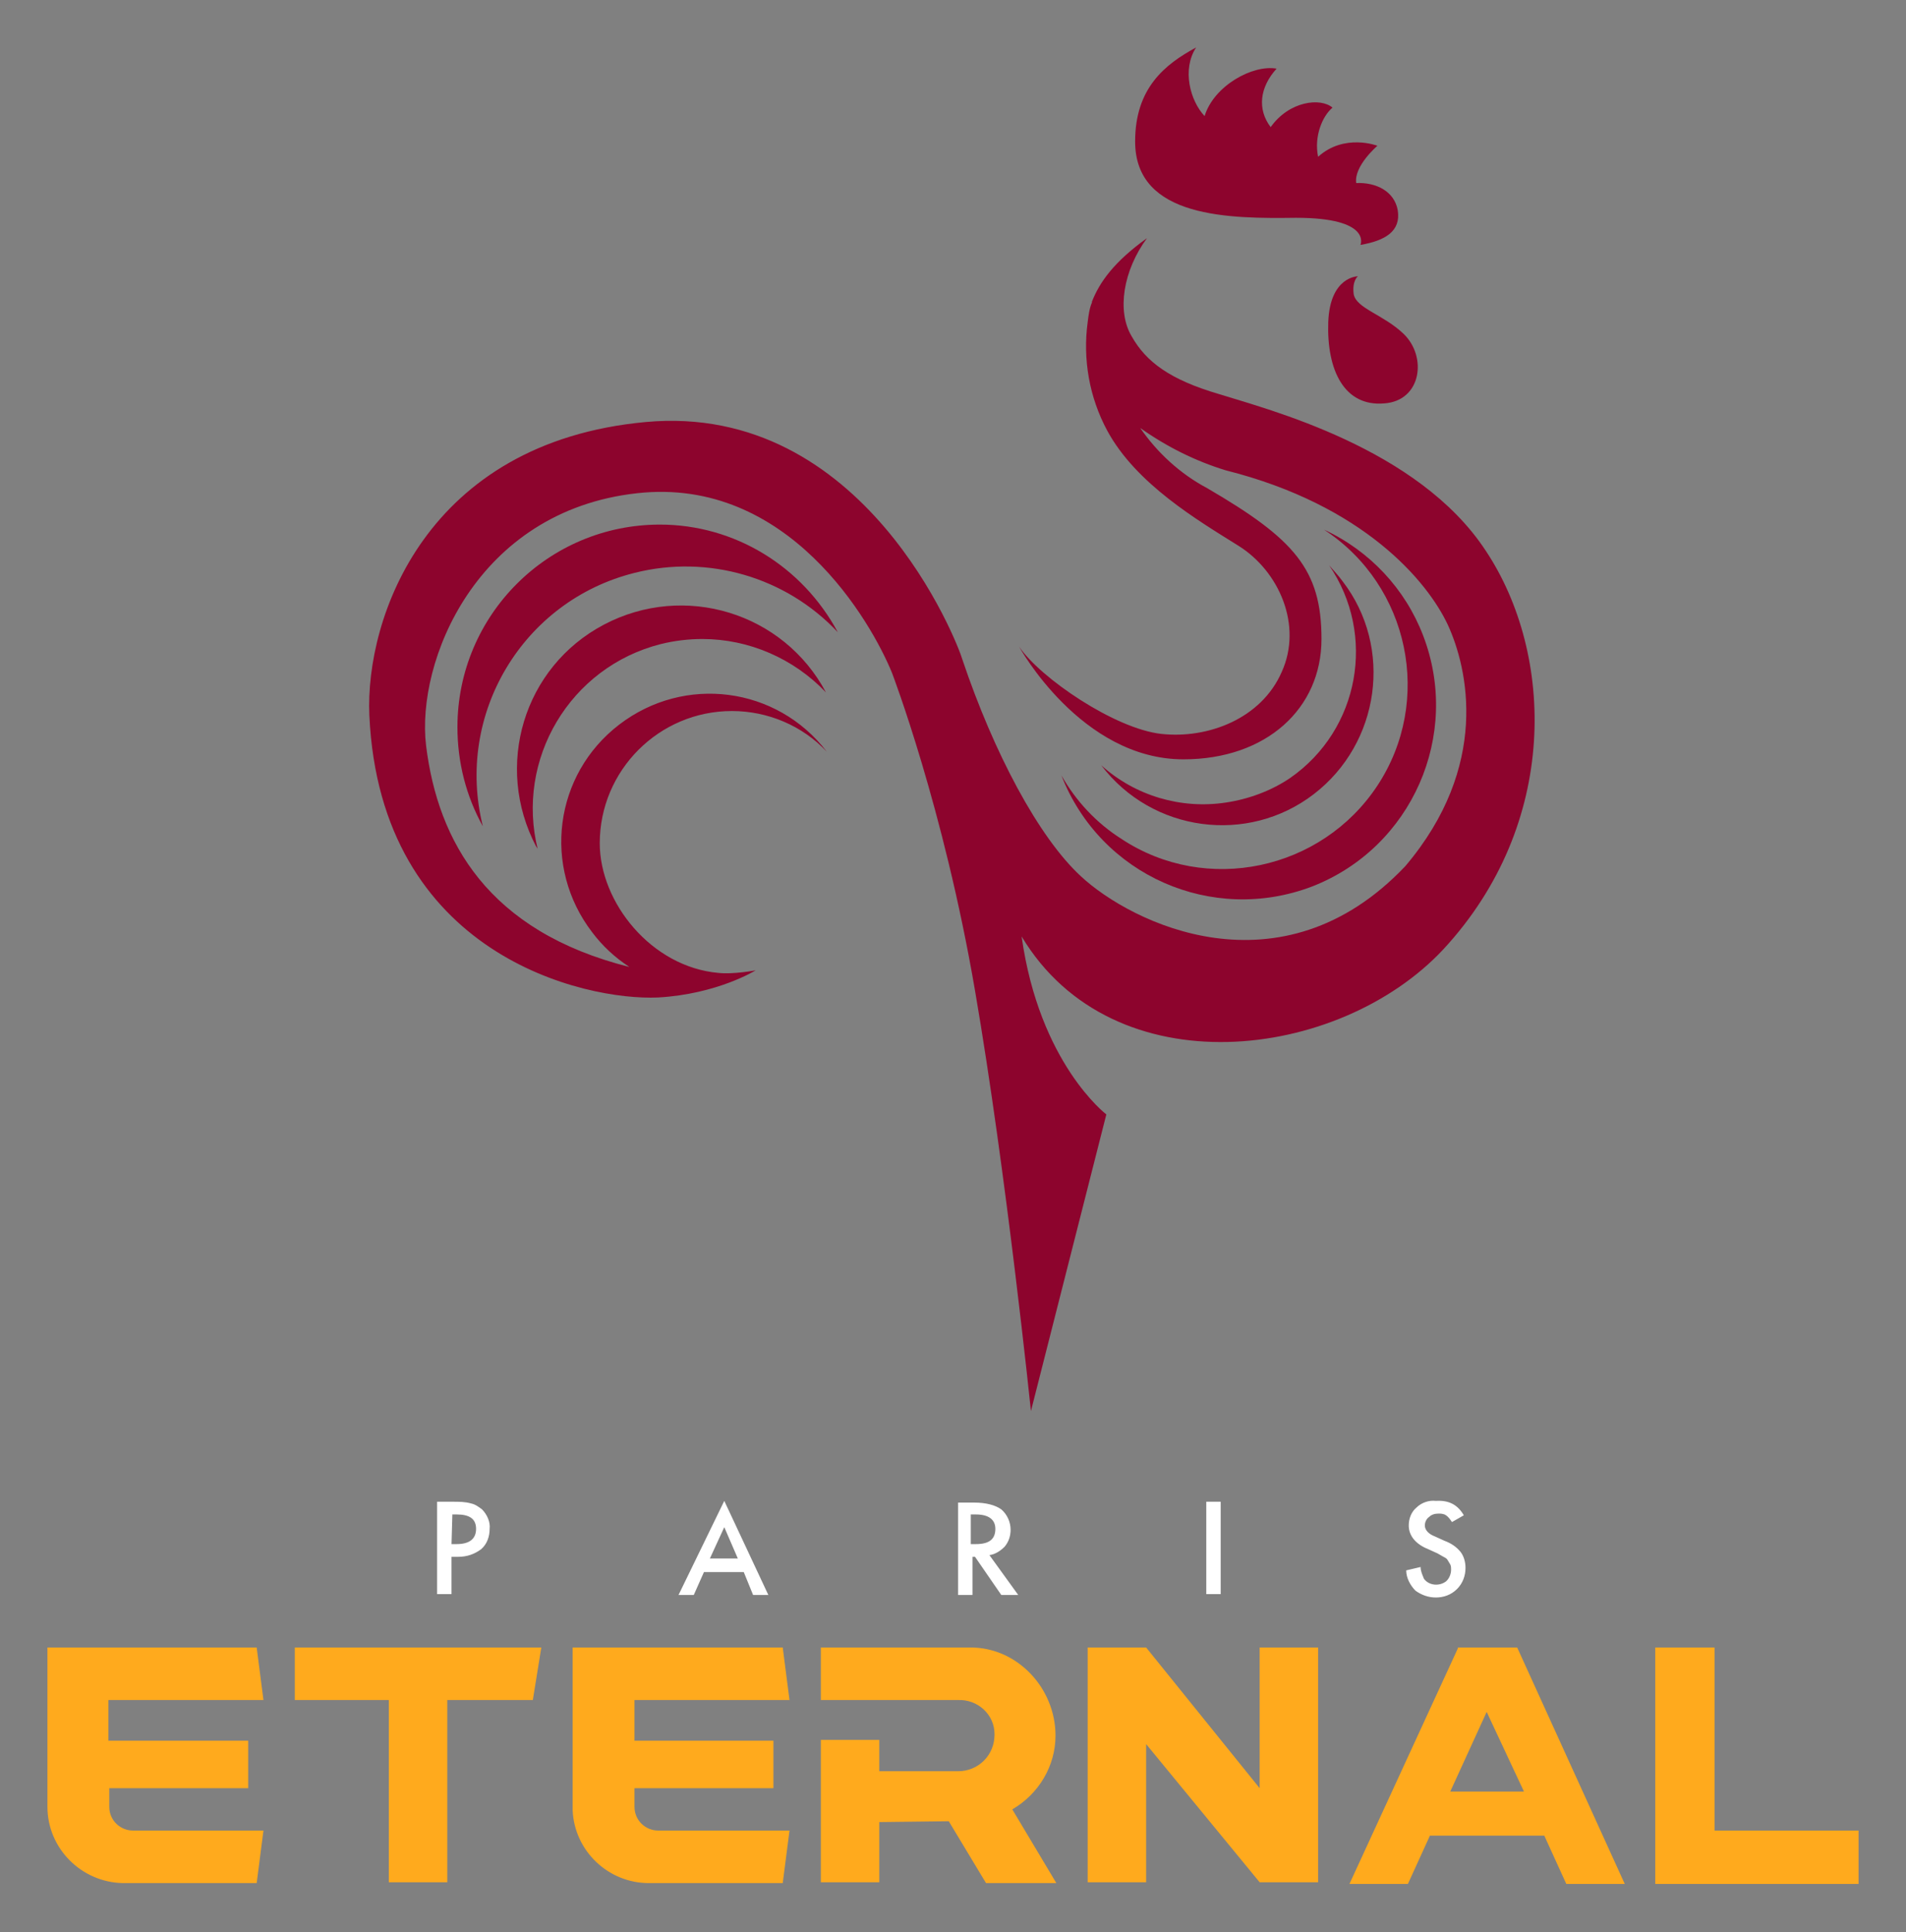 <svg xmlns="http://www.w3.org/2000/svg" viewBox="0 0 225 228"><rect x="0" y="0" width="225" height="228" fill="#808080" stroke="none"/><g fill="#ffaa1d"><path d="M31.1 200.6l-.8-6.2H5.6v18.8c0 4.9 4 8.9 8.9 9h15.8l.8-6.2H15.7c-1.5 0-2.8-1.2-2.8-2.8V211h16.4v-5.6H12.8v-4.8h18.3zM52.8 200.6h10.1l1-6.2H34.8v6.2h11.1v21.5h6.9zM179.1 194.4h-7v.1l-12.8 27.8h6.9l2.6-5.7h13.5l2.6 5.7h6.9l-12.7-27.9zm.8 17h-8.7l4.3-9.4 4.4 9.4zM124.6 204.8c0-5.6-4.5-10.4-10-10.4H96.9v6.2h16.2c2.3-.1 4.3 1.7 4.3 4v.1c0 2.4-1.9 4.3-4.3 4.3h-9.3v-3.7h-6.9v16.8h6.9V215l8.2-.1 4.4 7.3h8.3l-5.2-8.7c3.1-1.8 5.1-5.1 5.1-8.7zM148.7 211l-13.4-16.6h-6.9v27.7h6.9v-16.3l13.4 16.3h6.9v-27.7h-6.9zM195.4 194.4v27.9h24V216h-17v-21.6zM93.2 200.6l-.8-6.2H67.6v19.2c.2 4.8 4.2 8.6 9 8.6h15.8l.8-6.2H77.7c-1.5 0-2.8-1.2-2.8-2.8V211h16.4v-5.6H74.9v-4.8h18.3z"/></g><g fill="#fff"><path d="M53.3 183.7v4.4h-1.7v-10.9h1.9c.7 0 1.4 0 2.1.2.5.1.9.4 1.3.7.6.6 1 1.5.9 2.3 0 .9-.3 1.8-1 2.4-.8.6-1.7.9-2.7.9h-.8zm0-1.5h.6c1.5 0 2.3-.6 2.3-1.8 0-1.2-.8-1.7-2.3-1.7h-.5l-.1 3.5zM87.8 185.5h-4.7l-1.2 2.7h-1.8l5.4-11.1 5.2 11.1h-1.8l-1.1-2.7zm-.7-1.6l-1.6-3.7-1.7 3.7h3.3zM116.8 183.5l3.4 4.7h-2l-3.1-4.5h-.3v4.5h-1.7v-10.9h1.9c1.4 0 2.5.3 3.2.8.7.6 1.1 1.5 1.1 2.4 0 .7-.2 1.4-.7 2-.5.5-1.1.9-1.8 1zm-2.1-1.3h.5c1.6 0 2.3-.6 2.3-1.8 0-1.1-.8-1.7-2.3-1.7h-.6v3.5zM144.1 177.2v10.9h-1.7v-10.9h1.7zM172.8 178.8l-1.4.8c-.2-.3-.4-.6-.7-.8-.3-.2-.6-.2-.9-.2-.4 0-.8.1-1.1.4-.3.2-.5.6-.5 1 0 .5.4 1 1.2 1.3l1.1.5c.8.3 1.4.7 1.9 1.3.4.5.6 1.2.6 1.9 0 .9-.3 1.8-1 2.5s-1.6 1-2.5 1c-.9 0-1.7-.3-2.4-.8-.6-.6-1.1-1.5-1.1-2.4l1.7-.4c0 .5.2.9.4 1.4.6.8 1.8.9 2.6.3l.1-.1c.3-.3.5-.8.5-1.3 0-.2 0-.4-.1-.6-.1-.2-.2-.3-.3-.5-.1-.2-.3-.3-.5-.4-.2-.1-.5-.3-.7-.4l-1.1-.5c-1.5-.6-2.3-1.6-2.3-2.8 0-.8.3-1.6.9-2.1.6-.6 1.5-.9 2.3-.8 1.6-.1 2.6.5 3.3 1.7z"/></g><g fill="#8d042d"><path d="M125.3 91.5c4.6 11.8 17.8 17.6 29.6 13.1C166.7 100 172.5 86.7 168 75c-2.1-5.5-6.3-10-11.7-12.5 10.1 6.6 12.9 20.2 6.3 30.2s-20.2 12.9-30.2 6.3c-3-1.9-5.4-4.5-7.1-7.5z"/><path d="M144.7 94.7c-5.3.8-10.7-.8-14.7-4.4 6 7.9 17.3 9.4 25.1 3.4s9.4-17.3 3.4-25.1c-.5-.7-1.1-1.3-1.6-1.9 5.6 8.2 3.6 19.4-4.6 25.1-2.2 1.5-4.9 2.5-7.6 2.9z"/><path d="M175.4 65c-8-12.2-25.8-16.7-31.5-18.5-5.8-1.7-8.6-3.8-10.3-6.8-1.8-3-1-7.8 1.8-11.6-3.9 2.8-5.6 5.2-6.5 7.5v.1c-.3.7-.4 1.5-.5 2.3-.6 4.4.2 8.9 2.3 12.8 3.4 6.3 10.7 10.6 15.5 13.6 4.8 3 7.6 9.4 5.1 14.9-2.4 5.5-8.7 7.9-14.2 7.3-5.5-.6-14.3-6.6-16.8-10.3 0 0 7.3 13.3 19.4 13.3 9.8 0 16.3-6 16.3-14.2s-3.2-11.8-13.5-17.8c-3.2-1.7-5.9-4.2-7.9-7.1 3.1 2.2 6.5 3.9 10.1 5 16.3 4.1 23.8 13.1 26.2 18.2 2.4 5.2 5 16.7-5 28.5-14.7 15.5-32.4 6.7-38.3 1.2-5-4.6-10.3-14.6-14-25.6-.5-1.8-11.5-30.4-37.4-28-25.9 2.4-33.1 23.1-32.6 34.6 1.3 28.3 25.4 33.7 34.1 33.3 7-.4 11.5-3.2 11.5-3.2s-2.7.5-4.4.3c-7.9-.7-14-8.3-14-15.3 0-8.6 7-15.6 15.6-15.6 4.2 0 8.3 1.7 11.2 4.8-5.9-7.7-16.8-9.1-24.5-3.2-7.7 5.9-9.1 16.8-3.2 24.5 1.2 1.6 2.7 3 4.4 4.1-16.7-4.2-22.6-14.8-24-26.1-1.2-9.9 5.9-27.7 24.9-29.8 17.9-2 27.7 15.3 30.1 21.2 0 0 6.1 15.9 9.8 37.5 3.7 21.5 6.6 49.6 6.6 49.6l8.9-35s-7.9-6-10-21c10.8 18 37.5 14.7 49.8 1.5 13.7-14.8 13.1-34.8 5-47z"/><path d="M77.9 61.9C64.7 61.9 54 72.6 54 85.8c0 4.1 1 8.1 3 11.7-3.3-13.2 4.7-26.6 17.9-29.9 8.7-2.2 17.9.5 24 7-4.2-7.8-12.2-12.7-21-12.7z"/><path d="M82.9 75.4c5.5 0 10.8 2.3 14.6 6.3-5-9.4-16.7-13-26.2-8s-13 16.7-8 26.2c.1.1.2.3.2.4C60.8 89.6 67.3 78.7 78 76c1.6-.4 3.3-.6 4.9-.6zM153 25.7c9 0 7.6 3.2 7.6 3.2 2.9-.5 4.8-1.6 4.4-4.1-.4-2.2-2.5-3.3-4.9-3.2-.3-2 2.5-4.4 2.5-4.4s-3.9-1.5-7 1.3c-.5-2.4.5-4.8 1.7-5.8-1.4-1.2-5.1-.8-7.3 2.3-1.6-2.1-1.3-4.7.7-6.9-2.8-.5-7.4 2-8.5 5.6-1.7-1.8-2.7-5.5-1-8.1-3.7 2-7.2 4.8-7.2 11.1 0 9.1 11.3 9.1 19 9zM160.3 32.6s-3.3 0-3.5 5.4c-.2 5.7 1.9 10 6.6 9.6 4.4-.3 5.1-5.5 2.3-8.2-2.4-2.3-5.6-3-5.9-4.7-.2-1.6.5-2.1.5-2.1z"/></g></svg>